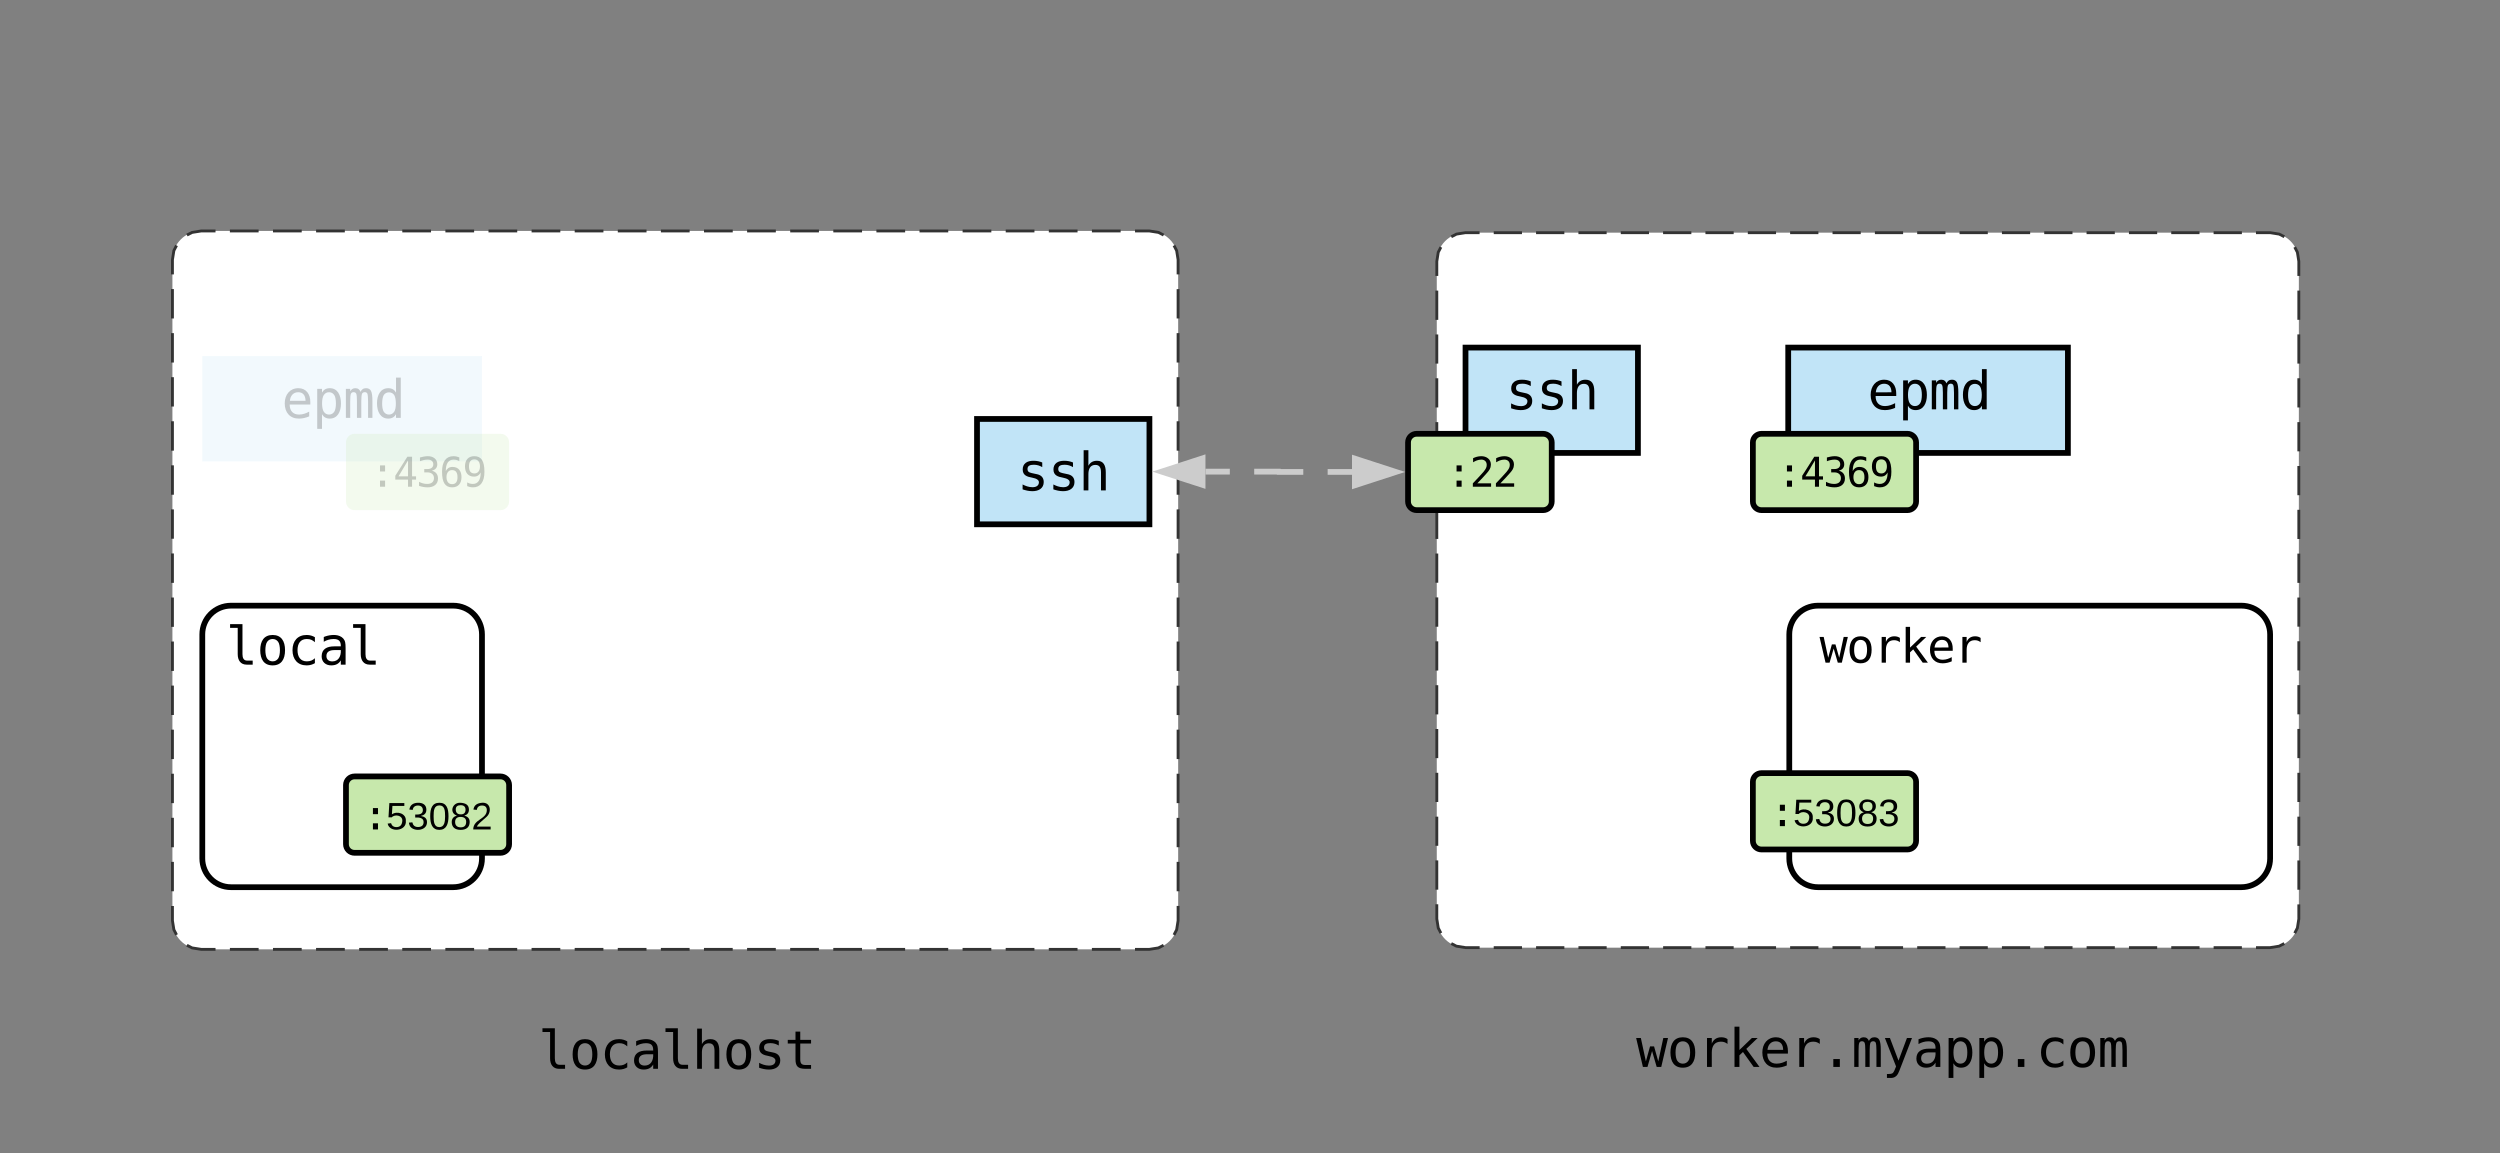 <svg xmlns="http://www.w3.org/2000/svg" xmlns:xlink="http://www.w3.org/1999/xlink" xmlns:lucid="lucid" width="870" height="401.25"><rect width="100%" height="100%" fill="#808080" stroke="none"/><g transform="translate(10 10)" lucid:page-tab-id="~c7fwT7~u31Q"><path d="M490 80.96c0-5.53 4.48-10 10-10h280c5.52 0 10 4.47 10 10V309.8c0 5.5-4.48 10-10 10H500c-5.52 0-10-4.5-10-10z" fill="#fff"/><path d="M495.05 72.4l1.8-.93 3.15-.5h4.9m4.92 0h9.83m4.9 0h9.84m4.9 0h9.82m4.92 0h9.82m4.9 0h9.84m4.9 0h9.83m4.92 0h9.82m4.9 0h9.84m4.92 0h9.82m4.92 0h9.82m4.9 0h9.84m4.9 0h9.83m4.92 0h9.82m4.9 0h9.83m4.9 0h9.83m4.92 0h9.82m4.9 0h9.84m4.9 0h9.84m4.9 0H780l3.16.5 1.8.92m3.6 3.6l.93 1.8.5 3.16v5.08m0 5.1v10.16m0 5.08v10.17m0 5.1v10.16m0 5.1v10.16m0 5.1v10.16m0 5.08v10.18m0 5.08v10.17m0 5.1v10.16m0 5.07v10.17m0 5.1v10.16m0 5.08v10.17m0 5.1v10.16m0 5.1v10.17m0 5.08v10.17m0 5.1v5.07l-.5 3.15-.93 1.8m-3.62 3.6l-1.8.93-3.15.5h-4.9m-4.92 0h-9.83m-4.9 0h-9.84m-4.9 0h-9.82m-4.92 0h-9.82m-4.9 0h-9.84m-4.9 0h-9.83m-4.92 0h-9.82m-4.9 0h-9.84m-4.92 0h-9.82m-4.92 0h-9.82m-4.9 0h-9.84m-4.9 0h-9.83m-4.92 0h-9.82m-4.9 0h-9.83m-4.9 0h-9.83m-4.92 0h-9.82m-4.9 0h-9.84m-4.9 0h-9.84m-4.9 0H500l-3.16-.5-1.8-.92m-3.6-3.62l-.93-1.8-.5-3.15v-5.1m0-5.08v-10.17m0-5.08V274.2m0-5.1v-10.16m0-5.1V243.7m0-5.08v-10.17m0-5.1v-10.16m0-5.08V197.9m0-5.1v-10.16m0-5.08V167.4m0-5.08v-10.17m0-5.1V136.9m0-5.1v-10.16m0-5.1V106.4m0-5.08V91.13m0-5.1v-5.07l.5-3.17.93-1.8" stroke="#333" fill="none"/><path d="M612.67 210.77c0-5.52 4.48-10 10-10H770c5.52 0 10 4.48 10 10v77.97c0 5.52-4.48 10-10 10H622.67c-5.52 0-10-4.48-10-10z" stroke="#000" stroke-width="2" fill="#fff"/><path d="M612.3 199.8H690v31.45h-77.7z" fill="#fff" fill-opacity="0"/><use xlink:href="#a" transform="matrix(1,0,0,1,617.287,204.792) translate(5.904 15.814)"/><path d="M600 262.05c0-1.66 1.34-3 3-3h50.8c1.64 0 3 1.34 3 3v20.57c0 1.66-1.36 3-3 3H603c-1.66 0-3-1.34-3-3z" stroke="#000" stroke-width="2" fill="#c7e8ac"/><use xlink:href="#b" transform="matrix(1,0,0,1,605,264.046) translate(0.968 13.439)"/><path d="M612.3 110.96h97.33v36.66H612.3z" stroke="#000" stroke-width="2" fill="#c1e4f7"/><use xlink:href="#c" transform="matrix(1,0,0,1,617.287,115.956) translate(22.594 16.502)"/><path d="M600 143.96c0-1.66 1.34-3 3-3h50.8c1.64 0 3 1.34 3 3v20.57c0 1.66-1.36 3-3 3H603c-1.66 0-3-1.34-3-3z" stroke="#000" stroke-width="2" fill="#c7e8ac"/><use xlink:href="#d" transform="matrix(1,0,0,1,605,145.956) translate(3.432 13.439)"/><path d="M500 110.96h60v36.66h-60z" stroke="#000" stroke-width="2" fill="#c1e4f7"/><use xlink:href="#e" transform="matrix(1,0,0,1,505,115.956) translate(8.945 16.502)"/><path d="M480 143.96c0-1.66 1.34-3 3-3h44c1.66 0 3 1.34 3 3v20.57c0 1.66-1.34 3-3 3h-44c-1.66 0-3-1.34-3-3z" stroke="#000" stroke-width="2" fill="#c7e8ac"/><use xlink:href="#f" transform="matrix(1,0,0,1,485,145.956) translate(8.459 13.439)"/><path d="M50 80.37c0-5.52 4.48-10 10-10h330c5.52 0 10 4.48 10 10v230c0 5.53-4.48 10-10 10H60c-5.52 0-10-4.47-10-10z" fill="#fff"/><path d="M55.05 71.8l1.8-.92 3.15-.5h5m5 0h10m5 0h10m5 0h10m5 0h10m5 0h10m5 0h10m5 0h10m5 0h10m5 0h10m5 0h10m5 0h10m5 0h10m5 0h10m5 0h10m5 0h10m5 0h10m5 0h10m5 0h10m5 0h10m5 0h10m5 0h10m5 0h5l3.16.5 1.8.93m3.6 3.62l.93 1.8.5 3.15v5.1m0 5.13v10.22m0 5.1v10.23m0 5.1v10.23m0 5.12v10.22m0 5.1v10.23m0 5.1v10.23m0 5.12v10.22m0 5.1v10.23m0 5.1v10.23m0 5.12v10.22m0 5.1v10.23m0 5.1v10.23m0 5.12v10.22m0 5.1v10.23m0 5.1v5.12l-.5 3.16-.93 1.8m-3.62 3.6l-1.8.93-3.15.5h-5m-5 0h-10m-5 0h-10m-5 0h-10m-5 0h-10m-5 0h-10m-5 0h-10m-5 0h-10m-5 0h-10m-5 0h-10m-5 0h-10m-5 0h-10m-5 0h-10m-5 0h-10m-5 0h-10m-5 0h-10m-5 0h-10m-5 0h-10m-5 0h-10m-5 0h-10m-5 0H85m-5 0H70m-5 0h-5l-3.16-.5-1.8-.92m-3.6-3.62l-.93-1.8-.5-3.15v-5.1m0-5.12v-10.22m0-5.1V274.6m0-5.12v-10.22m0-5.1v-10.23m0-5.1V228.6m0-5.12v-10.22m0-5.1v-10.23m0-5.1V182.6m0-5.12v-10.22m0-5.1v-10.23m0-5.1V136.6m0-5.12v-10.22m0-5.1v-10.23m0-5.1V90.6m0-5.12v-5.1l.5-3.17.93-1.78" stroke="#333" fill="none"/><path d="M330 135.8h60v36.66h-60z" stroke="#000" stroke-width="2" fill="#c1e4f7"/><use xlink:href="#e" transform="matrix(1,0,0,1,335,140.792) translate(8.945 19.877)"/><path d="M60.4 113.9h97.33v36.68H60.4z" stroke="#000" stroke-opacity="0" stroke-width="2" fill="#c1e4f7" fill-opacity=".2"/><use xlink:href="#g" transform="matrix(1,0,0,1,65.386,118.91) translate(22.594 16.502)"/><path d="M110.4 143.96c0-1.66 1.33-3 3-3h50.77c1.66 0 3 1.34 3 3v20.57c0 1.66-1.34 3-3 3H113.4c-1.67 0-3-1.34-3-3z" stroke="#000" stroke-opacity="0" stroke-width="2" fill="#c7e8ac" fill-opacity=".2"/><use xlink:href="#h" transform="matrix(1,0,0,1,115.386,145.956) translate(3.432 13.439)"/><path d="M60.4 210.77c0-5.52 4.46-10 10-10h77.33c5.52 0 10 4.48 10 10v77.97c0 5.52-4.48 10-10 10H70.4c-5.54 0-10-4.48-10-10z" stroke="#000" stroke-width="2" fill="#fff"/><path d="M60.4 199.8H130v31.45H60.4z" fill="#fff" fill-opacity="0"/><use xlink:href="#i" transform="matrix(1,0,0,1,65.386,204.792) translate(3.242 16.502)"/><path d="M110.4 263.2c0-1.65 1.33-3 3-3h50.77c1.66 0 3 1.35 3 3v20.58c0 1.66-1.34 3-3 3H113.4c-1.67 0-3-1.34-3-3z" stroke="#000" stroke-width="2" fill="#c7e8ac"/><use xlink:href="#j" transform="matrix(1,0,0,1,115.386,265.21) translate(0.968 13.439)"/><path d="M409.5 154.13h25.44c.03 0 .06.02.06.05 0 .04.03.06.06.06h25.44" fill="none"/><path d="M409.5 154.13h8.48m8.48 0h8.52l.02.05.02.05h8.52m8.48 0h8.48" stroke="#ccc" stroke-width="2" fill="none"/><path d="M394.24 154.13l14.26-4.64v9.26zM475.76 154.24l-14.26 4.64v-9.27z" stroke="#ccc" stroke-width="2" fill="#ccc"/><path d="M550 339.8h190v31.45H550z" fill="#fff" fill-opacity="0"/><use xlink:href="#k" transform="matrix(1,0,0,1,555,344.792) translate(4.375 16.502)"/><path d="M175 339.8h100v31.45H175z" fill="#fff" fill-opacity="0"/><use xlink:href="#l" transform="matrix(1,0,0,1,180,344.792) translate(-2.664 17.155)"/><path d="M10 10h160v36.67H10zM680 10h160v36.67H680z" stroke="#000" stroke-opacity="0" stroke-width="2" fill-opacity="0"/><defs><path d="M0-1120h182l195 905 160-578h157l162 578 195-905h182L971 0H795L616-614 438 0H262" id="m"/><path d="M616-991c-93 0-161 39-212 109-92 126-92 520 0 646 52 70 119 109 212 109 94 0 161-39 213-109 93-126 92-520 0-646-52-70-119-109-213-109zM137-559c0-353 146-588 479-588s480 235 480 588c0 355-145 588-480 588-334 0-479-234-479-588" id="n"/><path d="M915-1147c102 0 174 26 240 70v188c-71-55-140-88-254-88-243 0-354 165-354 420V0H362v-1120h185v219c55-146 178-246 368-246" id="o"/><path d="M236-1556h190v901l483-465h224L692-698 1202 0H977L563-578 426-449V0H236v-1556" id="p"/><path d="M651-1147c298 0 466 229 461 541v90H315c-4 242 129 392 365 389 156-2 268-51 389-113v183C949-8 828 27 678 29c-351 3-555-232-555-588 0-338 200-588 528-588zm277 487c-4-201-91-331-285-331-193 0-305 144-321 332" id="q"/><g id="a"><use transform="matrix(0.008,0,0,0.008,0,0)" xlink:href="#m"/><use transform="matrix(0.008,0,0,0.008,9.365,0)" xlink:href="#n"/><use transform="matrix(0.008,0,0,0.008,18.73,0)" xlink:href="#o"/><use transform="matrix(0.008,0,0,0.008,28.096,0)" xlink:href="#p"/><use transform="matrix(0.008,0,0,0.008,37.461,0)" xlink:href="#q"/><use transform="matrix(0.008,0,0,0.008,46.826,0)" xlink:href="#o"/></g><path d="M489-1063h252v303H489v-303zm0 758h252V0H489v-305" id="r"/><path d="M54-142c48-35 137-8 131 61C196 18 31 33 14-55l32-4c7 23 22 37 52 37 35-1 51-22 54-58 4-55-73-65-99-34H22l8-134h141v27H59" id="s"/><path d="M126-127c33 6 58 20 58 59 0 88-139 92-164 29-3-8-5-16-6-25l32-3c6 27 21 44 54 44 32 0 52-15 52-46 0-38-36-46-79-43v-28c39 1 72-4 72-42 0-27-17-43-46-43-28 0-47 15-49 41l-32-3c6-42 35-63 81-64 48-1 79 21 79 65 0 36-21 52-52 59" id="t"/><path d="M101-251c68 0 85 55 85 127S166 4 100 4C33 4 14-52 14-124c0-73 17-127 87-127zm-1 229c47 0 54-49 54-102s-4-102-53-102c-51 0-55 48-55 102 0 53 5 102 54 102" id="u"/><path d="M134-131c28 9 52 24 51 62-1 50-34 73-85 73S17-19 16-69c0-36 21-54 49-61-75-25-45-126 34-121 46 3 78 18 79 63 0 33-17 51-44 57zm-34-11c31 1 46-15 46-44 0-28-17-43-47-42-29 0-46 13-45 42 1 28 16 44 46 44zm1 122c35 0 51-18 51-52 0-30-18-46-53-46-33 0-51 17-51 47 0 34 19 51 53 51" id="v"/><g id="b"><use transform="matrix(0.007,0,0,0.007,0,0)" xlink:href="#r"/><use transform="matrix(0.037,0,0,0.037,8.027,0)" xlink:href="#s"/><use transform="matrix(0.037,0,0,0.037,15.435,0)" xlink:href="#t"/><use transform="matrix(0.037,0,0,0.037,22.842,0)" xlink:href="#u"/><use transform="matrix(0.037,0,0,0.037,30.25,0)" xlink:href="#v"/><use transform="matrix(0.037,0,0,0.037,37.657,0)" xlink:href="#t"/></g><path d="M674 29c-147 0-246-68-299-170v567H190v-1546h185v143c55-101 152-170 299-170 300 0 434 263 434 592 0 325-137 584-434 584zm174-265c87-125 87-521 0-646-48-70-112-109-201-109s-154 38-203 109c-89 127-89 518 0 645 49 71 114 110 203 110s153-39 201-109" id="w"/><path d="M471-1147c112 0 171 55 205 141 41-85 99-141 213-141 90 0 154 35 191 105s55 200 55 393V0H967v-641c0-158-12-256-27-295-31-81-176-72-206 4-17 42-29 138-29 291V0H537v-641c0-160-10-259-29-296s-53-56-102-56-83 20-102 61-28 138-28 291V0H109v-1120h167v96c38-70 97-123 195-123" id="x"/><path d="M559-1147c146 0 246 68 299 170v-579h184V0H858v-141C803-40 706 29 559 29c-300 0-436-264-436-592 0-325 139-584 436-584zM385-882c-81 129-87 521 0 646 49 70 112 109 201 109s152-39 202-110c89-127 83-514 0-645-88-139-315-140-403 0" id="y"/><g id="c"><use transform="matrix(0.009,0,0,0.009,0,0)" xlink:href="#q"/><use transform="matrix(0.009,0,0,0.009,10.703,0)" xlink:href="#w"/><use transform="matrix(0.009,0,0,0.009,21.406,0)" xlink:href="#x"/><use transform="matrix(0.009,0,0,0.009,32.109,0)" xlink:href="#y"/></g><path d="M735-1309L264-520h471v-789zm-33-184h234v973h199v164H936V0H735v-356H102v-191" id="z"/><path d="M1044-1120c-1 183-111 281-268 321 181 46 302 172 303 387 1 289-218 445-522 441-155-2-297-31-420-74v-201c118 61 239 103 398 105 208 2 343-93 344-291 1-181-141-287-330-283H395v-166h154c169 2 295-74 295-231 0-161-111-239-279-238-146 2-264 35-383 80v-186c132-34 244-61 383-64 268-6 481 146 479 400" id="A"/><path d="M700-1520c110 1 208 25 291 60v186c-76-45-168-75-282-76-128 0-225 48-291 144s-99 239-99 426c56-120 164-206 328-207 298-2 453 200 453 508 0 310-163 509-465 508-173 0-300-63-381-187S133-478 133-745c0-252 48-445 145-577s238-198 422-198zM901-479c0-212-74-350-270-350-186 0-277 151-277 350s91 350 277 350c196 0 271-139 270-350" id="B"/><path d="M326-1012c0 212 72 350 270 350 186 0 276-151 276-350s-90-350-276-350c-196 0-271 139-270 350zM526 29C417 28 318 4 236-31v-186c76 45 168 75 282 76 128 0 224-49 290-145s99-238 99-425c-55 120-164 206-327 207-299 2-453-201-453-510 0-310 162-507 465-506 173 0 300 62 381 187s121 321 121 588c0 251-49 443-146 575S711 29 526 29" id="C"/><g id="d"><use transform="matrix(0.007,0,0,0.007,0,0)" xlink:href="#r"/><use transform="matrix(0.007,0,0,0.007,8.027,0)" xlink:href="#z"/><use transform="matrix(0.007,0,0,0.007,16.055,0)" xlink:href="#A"/><use transform="matrix(0.007,0,0,0.007,24.082,0)" xlink:href="#B"/><use transform="matrix(0.007,0,0,0.007,32.109,0)" xlink:href="#C"/></g><path d="M637-1147c132 1 237 25 336 66v180c-92-53-190-92-322-92-145 0-248 35-248 164 0 50 15 87 46 112 23 30 197 67 303 86 166 30 278 123 278 307 0 239-191 356-446 353-140-2-251-31-371-70v-190c114 58 228 103 375 106 145 3 253-56 256-188 3-87-90-149-253-179-210-38-374-93-374-319 0-232 173-338 420-336" id="D"/><path d="M711-1147c253 0 340 178 340 453V0H866v-694c-1-183-51-293-219-293-189 0-268 148-268 354V0H195v-1556h184v604c60-118 165-195 332-195" id="E"/><g id="e"><use transform="matrix(0.009,0,0,0.009,0,0)" xlink:href="#D"/><use transform="matrix(0.009,0,0,0.009,10.703,0)" xlink:href="#D"/><use transform="matrix(0.009,0,0,0.009,21.406,0)" xlink:href="#E"/></g><path d="M563-1520c272-5 493 161 486 422-5 184-82 278-189 404-156 183-266 291-487 524h686V0H152v-170c181-191 381-399 520-561 68-80 112-147 135-197s35-102 35-155c2-166-108-271-275-267-164 4-280 61-403 133v-204c119-56 242-96 399-99" id="F"/><g id="f"><use transform="matrix(0.007,0,0,0.007,0,0)" xlink:href="#r"/><use transform="matrix(0.007,0,0,0.007,8.027,0)" xlink:href="#F"/><use transform="matrix(0.007,0,0,0.007,16.055,0)" xlink:href="#F"/></g><path fill-opacity=".2" d="M651-1147c298 0 466 229 461 541v90H315c-4 242 129 392 365 389 156-2 268-51 389-113v183C949-8 828 27 678 29c-351 3-555-232-555-588 0-338 200-588 528-588zm277 487c-4-201-91-331-285-331-193 0-305 144-321 332" id="G"/><path fill-opacity=".2" d="M674 29c-147 0-246-68-299-170v567H190v-1546h185v143c55-101 152-170 299-170 300 0 434 263 434 592 0 325-137 584-434 584zm174-265c87-125 87-521 0-646-48-70-112-109-201-109s-154 38-203 109c-89 127-89 518 0 645 49 71 114 110 203 110s153-39 201-109" id="H"/><path fill-opacity=".2" d="M471-1147c112 0 171 55 205 141 41-85 99-141 213-141 90 0 154 35 191 105s55 200 55 393V0H967v-641c0-158-12-256-27-295-31-81-176-72-206 4-17 42-29 138-29 291V0H537v-641c0-160-10-259-29-296s-53-56-102-56-83 20-102 61-28 138-28 291V0H109v-1120h167v96c38-70 97-123 195-123" id="I"/><path fill-opacity=".2" d="M559-1147c146 0 246 68 299 170v-579h184V0H858v-141C803-40 706 29 559 29c-300 0-436-264-436-592 0-325 139-584 436-584zM385-882c-81 129-87 521 0 646 49 70 112 109 201 109s152-39 202-110c89-127 83-514 0-645-88-139-315-140-403 0" id="J"/><g id="g"><use transform="matrix(0.009,0,0,0.009,0,0)" xlink:href="#G"/><use transform="matrix(0.009,0,0,0.009,10.703,0)" xlink:href="#H"/><use transform="matrix(0.009,0,0,0.009,21.406,0)" xlink:href="#I"/><use transform="matrix(0.009,0,0,0.009,32.109,0)" xlink:href="#J"/></g><path fill-opacity=".2" d="M489-1063h252v303H489v-303zm0 758h252V0H489v-305" id="K"/><path fill-opacity=".2" d="M735-1309L264-520h471v-789zm-33-184h234v973h199v164H936V0H735v-356H102v-191" id="L"/><path fill-opacity=".2" d="M1044-1120c-1 183-111 281-268 321 181 46 302 172 303 387 1 289-218 445-522 441-155-2-297-31-420-74v-201c118 61 239 103 398 105 208 2 343-93 344-291 1-181-141-287-330-283H395v-166h154c169 2 295-74 295-231 0-161-111-239-279-238-146 2-264 35-383 80v-186c132-34 244-61 383-64 268-6 481 146 479 400" id="M"/><path fill-opacity=".2" d="M700-1520c110 1 208 25 291 60v186c-76-45-168-75-282-76-128 0-225 48-291 144s-99 239-99 426c56-120 164-206 328-207 298-2 453 200 453 508 0 310-163 509-465 508-173 0-300-63-381-187S133-478 133-745c0-252 48-445 145-577s238-198 422-198zM901-479c0-212-74-350-270-350-186 0-277 151-277 350s91 350 277 350c196 0 271-139 270-350" id="N"/><path fill-opacity=".2" d="M326-1012c0 212 72 350 270 350 186 0 276-151 276-350s-90-350-276-350c-196 0-271 139-270 350zM526 29C417 28 318 4 236-31v-186c76 45 168 75 282 76 128 0 224-49 290-145s99-238 99-425c-55 120-164 206-327 207-299 2-453-201-453-510 0-310 162-507 465-506 173 0 300 62 381 187s121 321 121 588c0 251-49 443-146 575S711 29 526 29" id="O"/><g id="h"><use transform="matrix(0.007,0,0,0.007,0,0)" xlink:href="#K"/><use transform="matrix(0.007,0,0,0.007,8.027,0)" xlink:href="#L"/><use transform="matrix(0.007,0,0,0.007,16.055,0)" xlink:href="#M"/><use transform="matrix(0.007,0,0,0.007,24.082,0)" xlink:href="#N"/><use transform="matrix(0.007,0,0,0.007,32.109,0)" xlink:href="#O"/></g><path d="M801 0C570 0 455-164 455-406v-1017H160v-144h479v1161c0 147 46 250 180 250h215V0H801" id="P"/><path d="M748-127c144 0 233-46 313-121v191C974-6 875 28 748 29c-351 3-553-232-553-588 0-357 202-591 553-588 129 2 222 35 313 86v193c-88-76-165-123-313-123-245 0-359 174-359 432 0 257 115 432 359 432" id="Q"/><path d="M547-125c229-2 340-186 327-438H641c-189 0-321 55-324 225-3 137 91 215 230 213zm-332-944c167-71 431-115 615-37 106 45 186 120 213 246 11 49 16 123 16 221V0H874v-166C800-42 695 26 508 29c-220 3-378-138-375-355 4-274 199-382 494-381h247c6-204-80-285-282-284-149 1-272 46-377 106v-184" id="R"/><g id="i"><use transform="matrix(0.009,0,0,0.009,0,0)" xlink:href="#P"/><use transform="matrix(0.009,0,0,0.009,10.703,0)" xlink:href="#n"/><use transform="matrix(0.009,0,0,0.009,21.406,0)" xlink:href="#Q"/><use transform="matrix(0.009,0,0,0.009,32.109,0)" xlink:href="#R"/><use transform="matrix(0.009,0,0,0.009,42.812,0)" xlink:href="#P"/></g><path d="M101-251c82-7 93 87 43 132L82-64C71-53 59-42 53-27h129V0H18c2-99 128-94 128-182 0-28-16-43-45-43s-46 15-49 41l-32-3c6-41 34-60 81-64" id="S"/><g id="j"><use transform="matrix(0.007,0,0,0.007,0,0)" xlink:href="#r"/><use transform="matrix(0.037,0,0,0.037,8.027,0)" xlink:href="#s"/><use transform="matrix(0.037,0,0,0.037,15.435,0)" xlink:href="#t"/><use transform="matrix(0.037,0,0,0.037,22.842,0)" xlink:href="#u"/><use transform="matrix(0.037,0,0,0.037,30.25,0)" xlink:href="#v"/><use transform="matrix(0.037,0,0,0.037,37.657,0)" xlink:href="#S"/></g><path d="M489-305h252V0H489v-305" id="T"/><path d="M1153-1120C1010-750 884-433 741-52c-66 176-110 283-133 322-55 94-138 156-276 156H184V272c97 0 188 7 236-47 29-33 70-112 117-243L104-1120h195l332 876 327-876h195" id="U"/><g id="k"><use transform="matrix(0.009,0,0,0.009,0,0)" xlink:href="#m"/><use transform="matrix(0.009,0,0,0.009,10.703,0)" xlink:href="#n"/><use transform="matrix(0.009,0,0,0.009,21.406,0)" xlink:href="#o"/><use transform="matrix(0.009,0,0,0.009,32.109,0)" xlink:href="#p"/><use transform="matrix(0.009,0,0,0.009,42.812,0)" xlink:href="#q"/><use transform="matrix(0.009,0,0,0.009,53.516,0)" xlink:href="#o"/><use transform="matrix(0.009,0,0,0.009,64.219,0)" xlink:href="#T"/><use transform="matrix(0.009,0,0,0.009,74.922,0)" xlink:href="#x"/><use transform="matrix(0.009,0,0,0.009,85.625,0)" xlink:href="#U"/><use transform="matrix(0.009,0,0,0.009,96.328,0)" xlink:href="#R"/><use transform="matrix(0.009,0,0,0.009,107.031,0)" xlink:href="#w"/><use transform="matrix(0.009,0,0,0.009,117.734,0)" xlink:href="#w"/><use transform="matrix(0.009,0,0,0.009,128.438,0)" xlink:href="#T"/><use transform="matrix(0.009,0,0,0.009,139.141,0)" xlink:href="#Q"/><use transform="matrix(0.009,0,0,0.009,149.844,0)" xlink:href="#n"/><use transform="matrix(0.009,0,0,0.009,160.547,0)" xlink:href="#x"/></g><path d="M807 0C529-4 430-92 430-369v-608H131v-143h299v-318h184v318h418v143H614v608c2 165 49 222 211 222h207V0H807" id="V"/><g id="l"><use transform="matrix(0.009,0,0,0.009,0,0)" xlink:href="#P"/><use transform="matrix(0.009,0,0,0.009,10.703,0)" xlink:href="#n"/><use transform="matrix(0.009,0,0,0.009,21.406,0)" xlink:href="#Q"/><use transform="matrix(0.009,0,0,0.009,32.109,0)" xlink:href="#R"/><use transform="matrix(0.009,0,0,0.009,42.812,0)" xlink:href="#P"/><use transform="matrix(0.009,0,0,0.009,53.516,0)" xlink:href="#E"/><use transform="matrix(0.009,0,0,0.009,64.219,0)" xlink:href="#n"/><use transform="matrix(0.009,0,0,0.009,74.922,0)" xlink:href="#D"/><use transform="matrix(0.009,0,0,0.009,85.625,0)" xlink:href="#V"/></g></defs></g></svg>